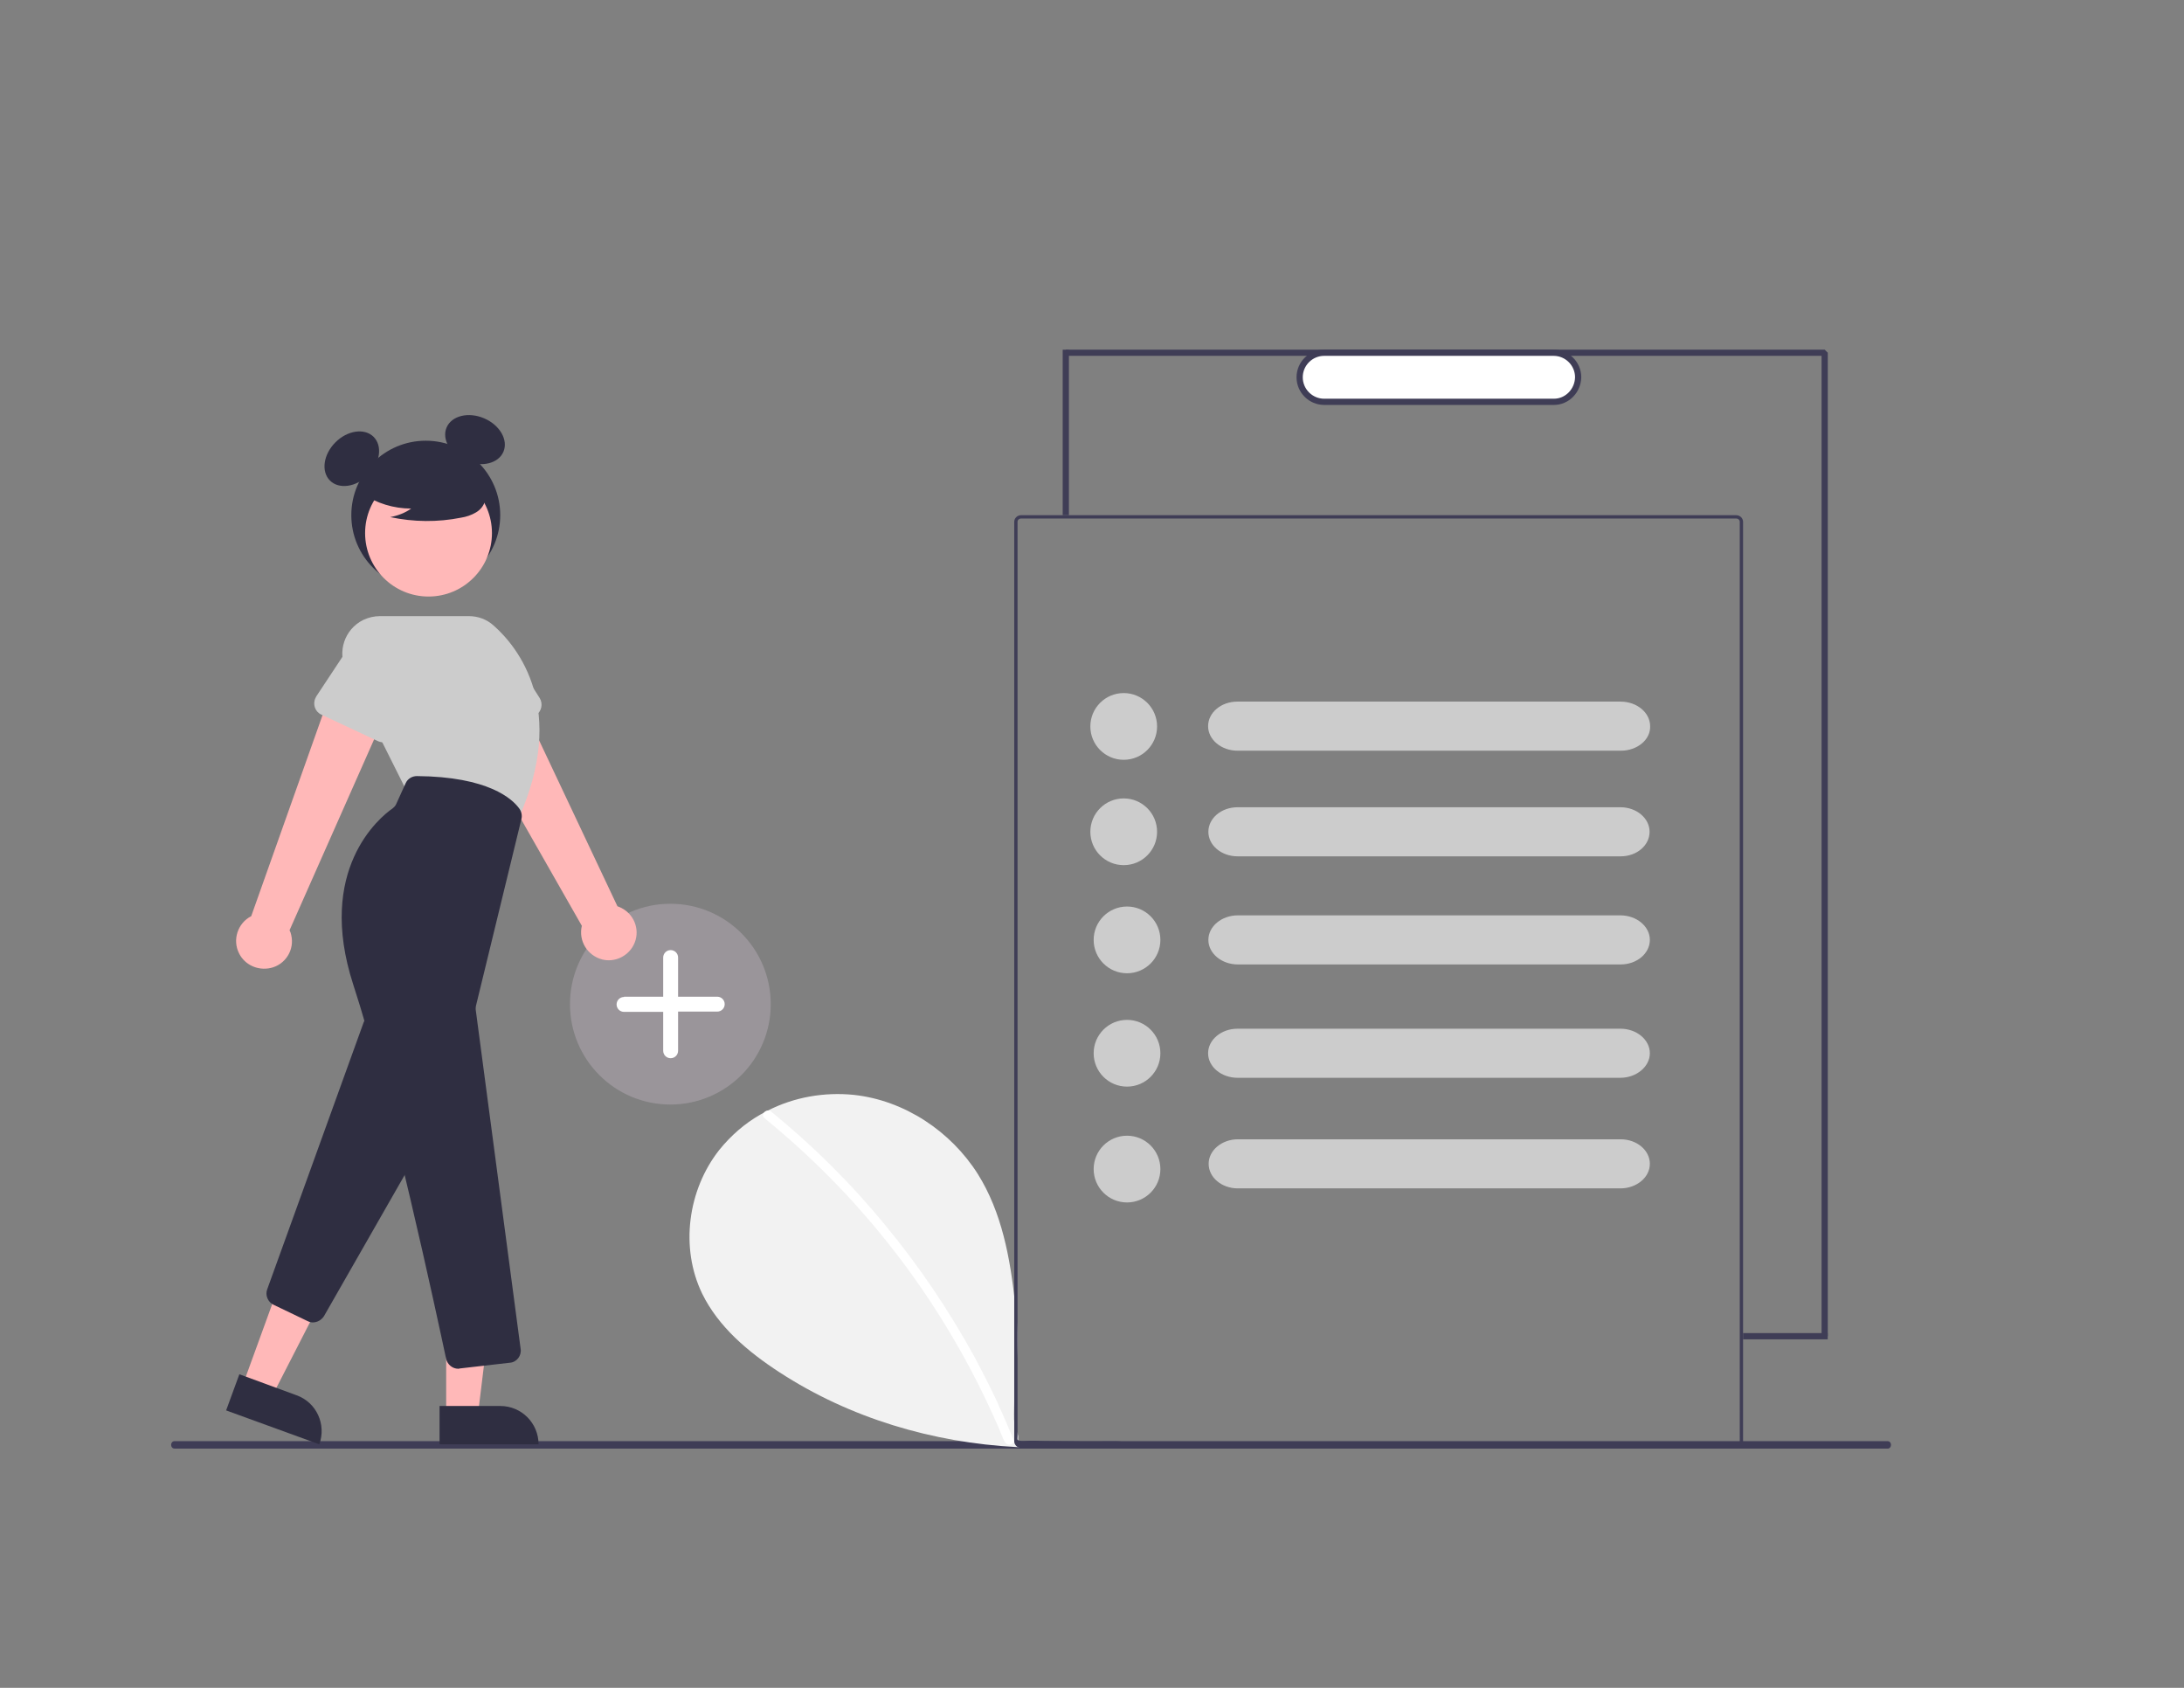 <svg version="1.1" id="Layer_1" x="0px" y="0px"
	 viewBox="0 0 792 612" enable-background="new 0 0 792 612" xml:space="preserve">
<rect x="0" y="0" width="792" height="612" fill="#808080" stroke="none"/>
<path fill="#3F3D56" stroke="#3F3D56" stroke-width="0.498" stroke-miterlimit="10" d="M684.7,525H63.2c-0.5,0-0.9-0.5-0.9-1.1
	s0.4-1.1,0.9-1.1h621.4c0.5,0,0.9,0.5,0.9,1.1S685.1,525,684.7,525z"/>
<line fill="none" stroke="#3F3D56" stroke-width="2.254" stroke-miterlimit="10" x1="386.5" y1="126.8" x2="386.5" y2="186.8"/>
<polyline fill="none" stroke="#3F3D56" stroke-width="2.254" stroke-linejoin="bevel" stroke-miterlimit="10" points="661.7,484.5 
	661.7,127.9 386.5,127.9 "/>
<path fill="none" stroke="#CCCCCC" stroke-width="4.5" stroke-miterlimit="10" d="M393.5,252.6"/>
<path fill="none" stroke="#CCCCCC" stroke-width="4.5" stroke-miterlimit="10" d="M390.1,187.5"/>
<path fill="#F2F2F2" d="M406.5,522.8c-12.5,1.9-25.2,2.4-37.8,1.9c-30.5-1.6-60.5-10.5-86-27.1c-11.4-7.4-22.2-16.5-28.1-28.6
	c-8-16.6-5.2-37.5,6.2-52c4.2-5.2,9.2-9.6,15-12.9c0.8-0.5,1.8-0.9,2.6-1.4c9.6-4.9,20.5-6.8,31.3-5.7c18.3,2,35.1,13.2,44.9,28.7
	c8.7,13.9,11.7,30.3,13.5,46.8c0.7,5.9,1.2,11.7,0.8,17.7c-0.3,6.2-1.1,12.3-1.1,18.5c0,2.6-0.2,5.4,0.1,7.9c0.1,1.4,1,2.5,1.3,3.9
	c0.1,0.5-0.1,1.7,0.2,2.1c0.4,0.5,1.7,0.3,2.3,0.3L406.5,522.8z"/>
<path fill="#FFFFFF" d="M366.8,523.6c-0.9,0.5-2.1,0-2.5-0.9l0,0c-0.2-0.4-0.3-0.7-0.5-1c-1.3-3.3-2.7-6.5-4.2-9.7
	c-18.9-41.3-47-77.8-82.3-106.5c-0.4-0.3-0.7-0.7-0.6-1.3c0.2-1,1.2-1.7,2.2-1.5c0.2,0,0.3,0.1,0.4,0.1c0.2,0.1,0.3,0.2,0.4,0.3
	c15.1,12.3,28.9,26,41.3,41.1c12.4,15,23.3,31.2,32.6,48.2c2.5,4.7,4.9,9.4,7.2,14.2c0.5,0.9,0.9,1.9,1.3,2.9
	c1.9,4,3.6,8.1,5.3,12.2c0,0.1,0.1,0.2,0.1,0.2C368,522.5,367.7,523.3,366.8,523.6C367,523.5,366.9,523.6,366.8,523.6z"/>
<circle fill="#9A959A" cx="243.1" cy="364.1" r="36.4"/>
<circle fill="#2F2E41" cx="154.4" cy="186.8" r="27"/>
<ellipse transform="matrix(-0.707 0.707 -0.707 -0.707 335.291 193.759)" fill="#2F2E41" cx="127.5" cy="166.3" rx="11.2" ry="8.4"/>
<ellipse transform="matrix(-0.393 0.92 -0.92 -0.393 386.566 63.401)" fill="#2F2E41" cx="172.4" cy="159.3" rx="8.4" ry="11.2"/>
<path fill="#FFB8B8" d="M229.7,342.8c2.6-4.9,0.7-10.9-4.2-13.5c-0.6-0.3-1-0.5-1.6-0.7l-39-82.6L167,258.5l44,77.2
	c-1.3,5.4,2,10.8,7.4,12.2C222.8,349,227.5,346.9,229.7,342.8L229.7,342.8z"/>
<path fill="#CCCCCC" d="M193.8,259.7l-20.7,9.2c-2.2,1-4.9,0-6-2.2c-0.1-0.2-0.2-0.4-0.2-0.7l-6.1-21.8c-2.8-6.3,0.1-13.7,6.4-16.4
	c6.3-2.8,13.6,0.1,16.4,6.3l12.1,19c1.3,2.1,0.7,4.9-1.4,6.3C194.2,259.5,194,259.6,193.8,259.7L193.8,259.7z"/>
<path fill="#FFB8B8" d="M98.1,351c5.4-1.2,8.8-6.6,7.5-12c-0.1-0.6-0.3-1.1-0.6-1.7l37-83.5l-21.2-5.3l-29.7,83.7
	c-4.9,2.5-6.9,8.6-4.4,13.5C88.8,349.9,93.5,352,98.1,351L98.1,351z"/>
<polygon fill="#FFB8B8" points="88,502.3 98.7,506.2 119,466.6 103.1,460.8 "/>
<path fill="#2F2E41" d="M115.8,523.7L82,511.4l0,0l4.8-13.1l0,0l20.7,7.6C114.8,508.5,118.4,516.5,115.8,523.7L115.8,523.7
	L115.8,523.7z"/>
<path fill="#2F2E41" d="M113.4,479.5c-0.7,0-1.3-0.2-1.9-0.5l-12.3-5.9c-2.1-1-3.1-3.5-2.3-5.6l34.9-96.6c0.8-2.3,3.5-3.5,5.8-2.7
	c0.9,0.4,1.8,1,2.3,2l18.5,30.7c0.8,1.4,0.8,3.2,0.1,4.6l-41,71.7C116.6,478.6,115.1,479.5,113.4,479.5z"/>
<circle fill="#FFB8B8" cx="155.4" cy="193.3" r="23"/>
<path fill="#CCCCCC" d="M187.8,297.5l-40.6-11.2l-21.6-43.2c-3.4-6.7-0.7-14.9,6.1-18.3c1.9-0.9,4-1.4,6.1-1.4H170
	c3.4,0,6.6,1.2,9.1,3.5c8.7,7.7,26.9,30.1,8.8,70.2L187.8,297.5z"/>
<path fill="#CCCCCC" d="M137,268.7l-20.5-9.6c-2.2-1-3.2-3.7-2.1-6c0.1-0.2,0.2-0.4,0.3-0.6l12.5-18.9c3-6.3,10.4-8.9,16.6-5.9
	c6.2,3,8.9,10.4,6,16.6l-6.4,21.7c-0.7,2.3-3.2,3.7-5.6,3C137.4,268.9,137.2,268.8,137,268.7L137,268.7z"/>
<polygon fill="#FFB8B8" points="161.8,513.1 173.3,513.1 178.7,468.9 161.8,468.9 "/>
<path fill="#2F2E41" d="M195.3,523.7h-35.9l0,0v-13.9l0,0h22C189.2,509.8,195.3,516.1,195.3,523.7L195.3,523.7L195.3,523.7z"/>
<path fill="#2F2E41" d="M166.2,496.3c-2.1,0-3.9-1.5-4.4-3.5c-3.3-15.5-20.3-94.9-33.7-135.8c-13.5-41.6,9.5-60.6,14.3-63.9
	c0.5-0.4,0.9-0.8,1.2-1.4l3.5-7.7c0.7-1.6,2.3-2.6,4.1-2.6l0,0c25.9,0.2,34.7,8.3,37.2,11.9c0.7,1,1,2.4,0.7,3.6l-16.5,67.8
	c-0.1,0.5-0.1,0.8-0.1,1.3l16.3,123.1c0.4,2.4-1.4,4.8-3.8,5H185l-18.3,2.1C166.5,496.3,166.3,496.3,166.2,496.3z"/>
<path fill="#2F2E41" d="M131.3,178.9c5.2,3.6,11.5,5.5,17.8,5.5c-2.2,1.6-4.9,2.6-7.6,3.1c8.5,1.8,17.2,1.9,25.7,0.2
	c1.9-0.3,3.7-0.9,5.4-1.9s2.9-2.5,3.4-4.5c0.6-3.2-2-6.2-4.6-8.1c-8.1-6-18.5-8.1-28.2-5.6c-3.2,0.8-6.3,2.1-8.4,4.8
	c-2.1,2.6-2.6,6.4-0.7,9.1L131.3,178.9z"/>
<path fill="#CCCCCC" d="M587.8,272.2h-139c-5.9,0-10.7-4-10.7-8.9c0-4.9,4.7-8.9,10.6-8.9l0,0h139c5.9,0,10.7,4,10.7,8.9
	C598.6,268.2,593.7,272.2,587.8,272.2L587.8,272.2z"/>
<path fill="#CCCCCC" d="M587.7,310.5H448.8c-5.9,0-10.6-4-10.6-8.9s4.7-8.9,10.6-8.9l0,0h138.8c5.9,0,10.6,4,10.6,8.9
	S593.6,310.5,587.7,310.5L587.7,310.5z"/>
<path fill="#CCCCCC" d="M587.7,349.7H448.9c-5.9,0-10.7-4-10.7-8.9c0-4.9,4.8-8.9,10.7-8.9l0,0h138.7c5.9,0,10.7,4,10.7,8.9
	C598.3,345.7,593.6,349.7,587.7,349.7L587.7,349.7z"/>
<path fill="#CCCCCC" d="M587.6,390.8H448.8c-5.9,0-10.7-4-10.7-8.9c0-4.9,4.8-8.9,10.7-8.9h138.8c5.9,0,10.7,4,10.7,8.9
	C598.3,386.7,593.5,390.8,587.6,390.8L587.6,390.8z"/>
<path fill="#FFFFFF" stroke="#3F3D56" stroke-width="2.254" stroke-miterlimit="10" d="M563.5,145.7h-83.3c-4.9,0-8.9-4-8.9-8.9
	c0-4.9,4-8.9,8.9-8.9l0,0h83.2c4.9,0,8.9,4,8.9,8.9C572.2,141.7,568.3,145.7,563.5,145.7L563.5,145.7z"/>
<circle fill="#CCCCCC" cx="408.7" cy="381.9" r="12.1"/>
<path fill="#CCCCCC" d="M587.6,430.9H448.9c-5.9,0-10.6-4-10.6-8.9c0-4.9,4.8-8.9,10.6-8.9h138.8c5.9,0,10.6,4,10.6,8.9
	C598.3,426.9,593.5,430.9,587.6,430.9L587.6,430.9z"/>
<circle fill="#CCCCCC" cx="408.7" cy="423.9" r="12.1"/>
<line fill="none" stroke="#3F3D56" stroke-width="2.254" stroke-linejoin="bevel" stroke-miterlimit="10" x1="662.8" y1="484.5" x2="632.1" y2="484.5"/>
<path fill="#3F3D56" d="M629.6,525H370.3c-1.4,0-2.5-1.1-2.5-2.4V189.2c0-1.3,1.1-2.4,2.5-2.4h259.3c1.4,0,2.5,1.1,2.5,2.4v333.4
	C632.1,523.9,631,525,629.6,525z M370.3,188c-0.7,0-1.3,0.5-1.3,1.2c0,1.3,0,2.6,0,3.9c0,3.7,0,7.3,0,11c0,5.7,0,11.4,0,17.1
	c0,7.4,0,14.7,0,22.1c0,8.7,0,17.4,0,26.1c0,9.7,0,19.4,0,29c0,10.3,0,20.6,0,30.9c0,10.6,0,21.2,0,31.8c0,10.5,0,21.1,0,31.6
	c0,10.1,0,20.3,0,30.4c0,9.4,0,18.8,0,28.2c0,8.3,0,16.6,0,24.9c0,6.8,0,13.7,0,20.5c0,5.1,0,10.1,0,15.2c0,2.9,0,5.8,0,8.8
	c0,0.3-0.1,1.1,0,1.3c0.5,0.8,3.4,0.4,4.4,0.4c1.8,0,3.5,0,5.3,0.1c3.5,0,7.1,0.1,10.6,0.1c5.1,0.1,10.3,0,15.4,0
	c3.2,0,6.2,1.1,9.4,1.1c5.7,0,11.5,0,17.2,0c13,0,26,0,39,0c13.9,0,27.8,0,41.8,0c13.5,0,27.1,0,40.6,0c11.9,0,23.7,0,35.6,0
	c8.9,0,17.7,0,26.6,0c4.6,0,9.1,0,13.7,0c0.3,0,0.7,0,1,0c0.7,0,1.3-0.5,1.3-1.2V189.2c0-0.7-0.6-1.2-1.3-1.2H370.3z"/>
<circle fill="#CCCCCC" cx="408.7" cy="340.8" r="12.1"/>
<circle fill="#CCCCCC" cx="407.5" cy="301.6" r="12.1"/>
<circle fill="#CCCCCC" cx="407.5" cy="263.4" r="12.1"/>
<path id="b20583ce-2285-4a88-ae2b-42b53348cdcc-310" fill="#FFFFFF" d="M226.3,361.5c-1.5,0-2.7,1.2-2.7,2.7s1.2,2.7,2.7,2.7h14.2
	V381c0,1.5,1.2,2.7,2.7,2.7c1.5,0,2.7-1.2,2.7-2.7v-14.2h14.2c1.5,0,2.7-1.2,2.7-2.7s-1.2-2.7-2.7-2.7l0,0h-14.2v-14.2
	c0-1.5-1.2-2.7-2.7-2.7s-2.7,1.2-2.7,2.7v14.2H226.3z"/>
</svg>
